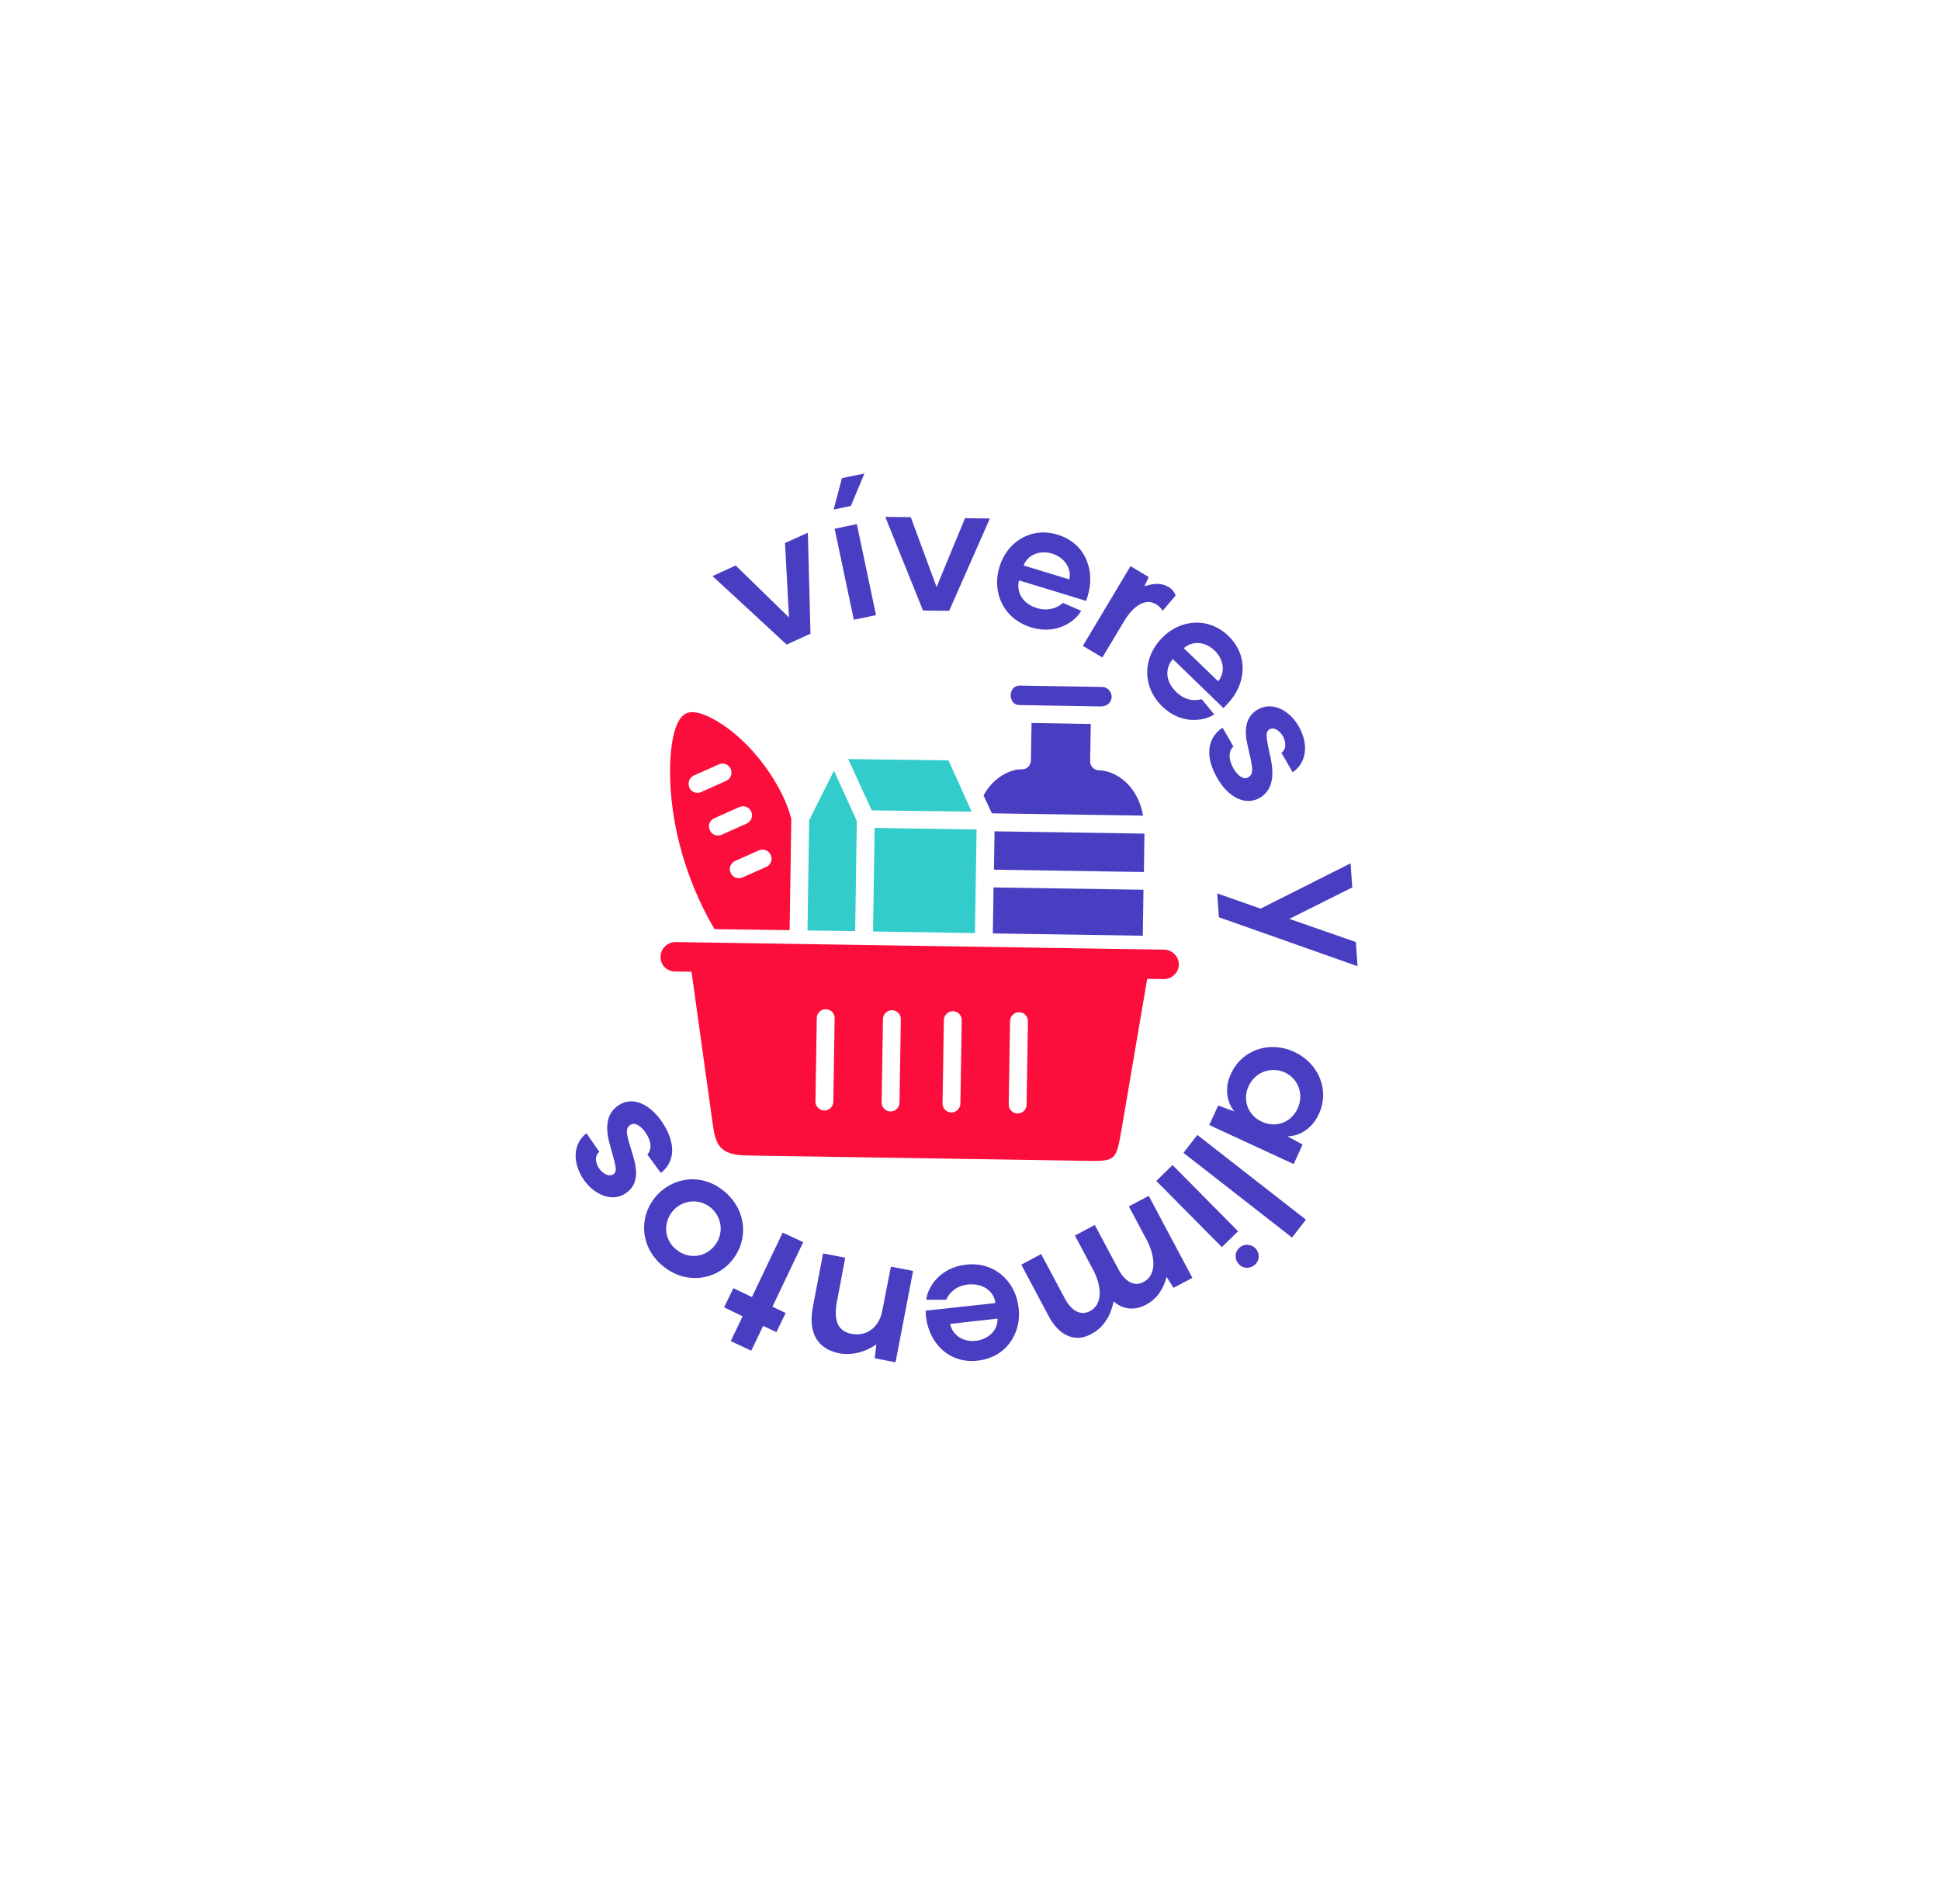 <?xml version="1.0" encoding="utf-8"?>
<!-- Generator: Adobe Illustrator 22.0.1, SVG Export Plug-In . SVG Version: 6.00 Build 0)  -->
<svg version="1.1" id="Capa_1" xmlns="http://www.w3.org/2000/svg" xmlns:xlink="http://www.w3.org/1999/xlink" x="0px" y="0px"
	 viewBox="0 0 586.2 575.4" style="enable-background:new 0 0 586.2 575.4;" xml:space="preserve">
<style type="text/css">
	.st0{fill:#493DC1;}
	.st1{fill:#33CCCC;}
	.st2{fill:#FB0E3B;}
</style>
<g>
	<path class="st0" d="M332.6,213.5l-23.3-0.4l-1,0c-2.8,0-2.9-2.5-2.9-3c0-0.5,0.2-3,3-2.9l24.6,0.4c1.6,0,2.9,1.4,2.9,3
		C335.8,212.6,334.2,213.5,332.6,213.5z"/>
	<g>
		<polygon class="st1" points="244.5,247.9 252,232.9 258.9,248.1 258.4,281.4 244,281.2 		"/>
		
			<rect x="263.8" y="250.7" transform="matrix(1.542224e-02 -1 1 1.542224e-02 9.035 541.444)" class="st1" width="31.3" height="30.8"/>
		
			<rect x="317.2" y="234.7" transform="matrix(1.542224e-02 -1 1 1.542224e-02 60.748 576.414)" class="st0" width="11.6" height="45.3"/>
		<polygon class="st1" points="293.6,245.3 263.4,244.9 256.3,229.4 286.6,229.8 		"/>
		<path class="st0" d="M345.4,246.5l-45.6-0.7c0,0,0,0-0.1,0l-2.5-5.4c0-0.1,0.1-0.1,0.1-0.2c3-5.4,8.1-7.8,11.5-7.7
			c1.5,0,2.7-1.2,2.7-2.7l0.2-11.3l17.9,0.3l-0.2,11.3c0,1.5,1.2,2.7,2.7,2.7C337.1,232.9,343.8,237.3,345.4,246.5z"/>
		
			<rect x="315.8" y="252.8" transform="matrix(1.542224e-02 -1 1 1.542224e-02 42.335 593.994)" class="st0" width="13.9" height="45.3"/>
		<path class="st2" d="M199.6,289.1c0-2.4,2.1-4.4,4.5-4.4l147.7,2.3c2.4,0,4.4,2.1,4.4,4.5s-2.1,4.4-4.5,4.4l-147.7-2.3
			C201.5,293.6,199.5,291.6,199.6,289.1z"/>
		<path class="st2" d="M208.9,293.3l6.4,46c0.9,6.4,1.8,9.7,10.2,9.9l101.8,1.6c9.9,0.2,9.9,0.2,11.6-9.5l7.8-45.8L208.9,293.3z
			 M305.2,308.6c0-1.5,1.3-2.7,2.7-2.7c1.5,0,2.7,1.2,2.7,2.7l-0.4,25.2c0,1.5-1.2,2.7-2.7,2.7c-1.5,0-2.7-1.2-2.7-2.7L305.2,308.6z
			 M285.2,308.3c0-1.5,1.3-2.7,2.7-2.7c1.5,0,2.7,1.2,2.7,2.7l-0.4,25.2c0,1.5-1.3,2.7-2.7,2.7c-1.5,0-2.7-1.2-2.7-2.7L285.2,308.3z
			 M266.8,308c0-1.5,1.3-2.7,2.7-2.7c1.5,0,2.7,1.2,2.7,2.7l-0.4,25.2c0,1.5-1.2,2.7-2.7,2.7c-1.5,0-2.7-1.2-2.7-2.7L266.8,308z
			 M246.8,307.7c0-1.5,1.2-2.7,2.7-2.7c1.5,0,2.7,1.2,2.7,2.7l-0.4,25.2c0,1.5-1.2,2.7-2.7,2.7c-1.5,0-2.7-1.2-2.7-2.7L246.8,307.7z
			"/>
		<path class="st2" d="M215.9,280.8l22.7,0.3l0.5-33.6c-2.4-9.8-11.8-23.7-23.4-30.1c-3.8-2.1-6.7-2.7-8.6-1.7
			c-1.7,1-3.9,4-4.5,13.3C201.6,245.9,206.6,265.1,215.9,280.8z M222.1,260.2l7.2-3.2c1.4-0.6,3,0,3.6,1.4c0.6,1.4,0,3-1.4,3.6
			l-7.2,3.2c-0.4,0.2-0.8,0.2-1.1,0.2c-1,0-2-0.6-2.4-1.6C220.1,262.4,220.8,260.8,222.1,260.2z M215.8,247.3l7.6-3.4
			c1.4-0.6,3,0,3.6,1.4c0.6,1.4,0,3-1.4,3.6l-7.6,3.4c-0.4,0.2-0.8,0.2-1.1,0.2c-1,0-2-0.6-2.4-1.6
			C213.8,249.5,214.4,248,215.8,247.3z M209.6,234.4l7.6-3.4c1.4-0.6,3,0,3.6,1.4c0.6,1.4,0,3-1.4,3.6l-7.6,3.4
			c-0.4,0.2-0.8,0.2-1.1,0.2c-1,0-2-0.6-2.4-1.6C207.7,236.6,208.3,235,209.6,234.4z"/>
	</g>
</g>
<g>
	<g>
		<g>
			<path class="st0" d="M244.1,161l0.8,30.5l-7.2,3.3l-22.4-20.7l7-3.2l16.1,15.7l-1.2-22.5L244.1,161z"/>
			<path class="st0" d="M261.2,143.1l-4.1,9.8l-5.2,1.1l2.5-9.5L261.2,143.1z M264.7,185.9l-6.7,1.4l-5.8-27.5l6.7-1.4L264.7,185.9z
				"/>
			<path class="st0" d="M299.1,156.7l-12.3,27.9l-7.9-0.1l-11.4-28.3l7.7,0.1l7.8,21.1l8.6-20.8L299.1,156.7z"/>
			<path class="st0" d="M328.2,181.6l-20.3-6.2c-0.8,3.3,0.8,7,5.5,8.4c3.4,1,6.1-0.1,7.8-1.6l5.5,2.4c-1.9,3.4-7.7,7.3-15.1,5
				c-8.3-2.5-12-10.5-9.6-18.3c2.3-7.5,9.5-12.2,17.6-9.7c8.3,2.5,11.4,10.7,9.1,18.4L328.2,181.6z M309.3,170.9l13.8,4.2
				c0.7-3-1.1-6.5-5.2-7.8C313.9,166.1,310.4,167.9,309.3,170.9z"/>
			<path class="st0" d="M355.2,180l-3.9,4.6c-0.3-0.6-1.1-1.5-2-2c-3.1-1.9-6.8,0.3-9.8,5.4l-6.4,10.7l-5.9-3.5l14.4-24.1l5.5,3.3
				l-1.3,2.8c2.6-0.9,5.1-1.1,7.1,0.1C354.3,178,355,179.2,355.2,180z"/>
			<path class="st0" d="M369.7,214l-15.3-14.8c-2.3,2.6-2.5,6.6,1.1,10c2.6,2.5,5.5,2.7,7.6,2.1l3.8,4.6c-3.3,2.2-10.2,3-15.7-2.4
				c-6.2-6-5.9-14.8-0.1-20.7c5.4-5.6,14-6.5,20.1-0.6c6.2,6,5.3,14.7-0.3,20.5L369.7,214z M357.7,195.9l10.4,10
				c2-2.4,2-6.3-1.1-9.3C364,193.7,360.1,193.7,357.7,195.9z"/>
			<path class="st0" d="M372.7,225.6c-1.5,1.3-1.6,3.9,0.1,6.8c1.2,2,3,3.4,4.4,2.5c1.9-1.1,1.2-3.3-0.1-9.1c-1.2-4.8-1-9.1,3-11.4
				c4.4-2.5,9.5,0.3,12.2,4.9c3.5,6,2.2,11.5-1.7,14.1l-3.4-5.9c1.7-1.2,1.3-3.5,0.4-5.1c-0.9-1.5-2.6-2.8-4-2
				c-1.5,0.9-0.9,2.8,0.4,9c1.3,6.4-0.2,9.8-3.3,11.7c-4.5,2.6-9.6-0.3-12.8-5.8c-3.6-6.1-3.5-12,1.5-15.4L372.7,225.6z"/>
			<path class="st0" d="M408.6,268.2l-19,9.5l20.1,7l0.5,7.3l-41.9-14.8l-0.5-7.2l13.1,4.6l27.2-13.7L408.6,268.2z"/>
			<path class="st0" d="M398.5,336.7c-2,4.4-5.9,6.7-9.5,6.7l4.6,2.5l-2.7,5.9l-25.5-11.8l2.7-5.9l4.9,1.8c-2.3-2.7-3.1-7.2-1-11.5
				c3.4-7.3,11.8-9.9,19.1-6.5C398.4,321.3,401.9,329.4,398.5,336.7z M377.3,328.2c-2,4.3-0.1,9,4,10.8c4,1.9,8.8,0.4,10.8-4
				c2-4.4,0.1-9.1-3.9-10.9C384.2,322.3,379.4,323.8,377.3,328.2z"/>
			<path class="st0" d="M357.6,348.4l4.2-5.4l32.8,25.6l-4.2,5.4L357.6,348.4z"/>
			<path class="st0" d="M349.4,356.9l4.9-4.8l19.8,20l-4.9,4.8L349.4,356.9z M379.3,377.2c1.4,1.4,1.4,3.6,0,4.9
				c-1.4,1.4-3.6,1.4-4.9,0c-1.4-1.4-1.4-3.6,0-4.9C375.7,375.8,377.9,375.9,379.3,377.2z"/>
			<path class="st0" d="M316.9,397.8l-8.3-15.6l6-3.2l7.2,13.5c1.9,3.6,4.8,5.3,7.6,3.7c3.6-1.9,3.7-6.9,1.1-12.1l-5.7-10.7l6-3.2
				l7.2,13.5c1.9,3.6,4.8,5.3,7.6,3.7c3.6-1.9,3.7-6.9,1.2-12.1l-5.7-10.7l6-3.2l13.2,24.8l-5.7,3l-2.1-3.3
				c-0.9,3.5-2.8,6.6-6.2,8.4c-3.6,1.9-7.1,1.4-9.8-1c-0.8,4-2.8,7.7-6.5,9.7C324.9,406.1,319.9,403.5,316.9,397.8z"/>
			<path class="st0" d="M279.7,396.1l21.1-2.3c-0.5-3.4-3.5-6.1-8.4-5.6c-3.5,0.4-5.6,2.5-6.5,4.6l-6,0c0.4-3.9,4.2-9.7,11.9-10.6
				c8.6-1,15.1,4.9,16,13.1c0.9,7.8-3.9,15-12.4,15.9c-8.6,1-14.7-5.3-15.6-13.3L279.7,396.1z M301.4,398.5l-14.3,1.6
				c0.6,3.1,3.6,5.6,7.8,5.1C299,404.7,301.6,401.7,301.4,398.5z"/>
			<path class="st0" d="M245.6,395.1l3.1-16.3l6.7,1.3l-2.5,13.2c-1.2,6.4,0.7,9.1,4.4,9.8c4.7,0.9,8.2-2.1,9.2-6.5l2.7-13.8
				l6.7,1.3l-5.3,27.6l-6.3-1.2l0.5-4.2c-3.2,2.2-7.1,3.4-11.2,2.7C246.8,407.6,244.2,402.6,245.6,395.1z"/>
			<path class="st0" d="M221.6,389.3l5.6,2.7l9.3-19.5l6.2,2.9l-9.3,19.5l4,1.9l-2.8,5.8l-4-1.9l-3.6,7.5l-6.2-2.9l3.6-7.5l-5.6-2.7
				L221.6,389.3z"/>
			<path class="st0" d="M221.2,380.9c-5.1,6.2-14.1,7.3-20.9,1.7c-6.8-5.6-7.4-14.6-2.3-20.8c5.1-6.2,14.1-7.4,20.8-1.8
				C225.6,365.6,226.3,374.6,221.2,380.9z M203.2,366.1c-2.8,3.4-2.6,8.5,1.1,11.5c3.7,3.1,8.8,2.4,11.6-1.1
				c2.8-3.4,2.5-8.5-1.2-11.6C211,362,206,362.7,203.2,366.1z"/>
			<path class="st0" d="M195.6,348.9c1.4-1.5,1.3-4-0.6-6.7c-1.3-1.9-3.2-3.2-4.6-2.2c-1.8,1.3-0.9,3.3,0.8,9
				c1.5,4.8,1.7,9-2.1,11.6c-4.2,2.9-9.5,0.4-12.6-3.9c-3.9-5.7-3.1-11.3,0.7-14.2l3.9,5.6c-1.6,1.3-1.1,3.6,0,5.1
				c1,1.4,2.8,2.6,4.2,1.7c1.5-1,0.6-2.9-1-8.9c-1.8-6.3-0.5-9.8,2.5-11.9c4.3-3,9.6-0.4,13.2,4.9c4,5.9,4.4,11.7-0.3,15.5
				L195.6,348.9z"/>
		</g>
	</g>
</g>
</svg>
